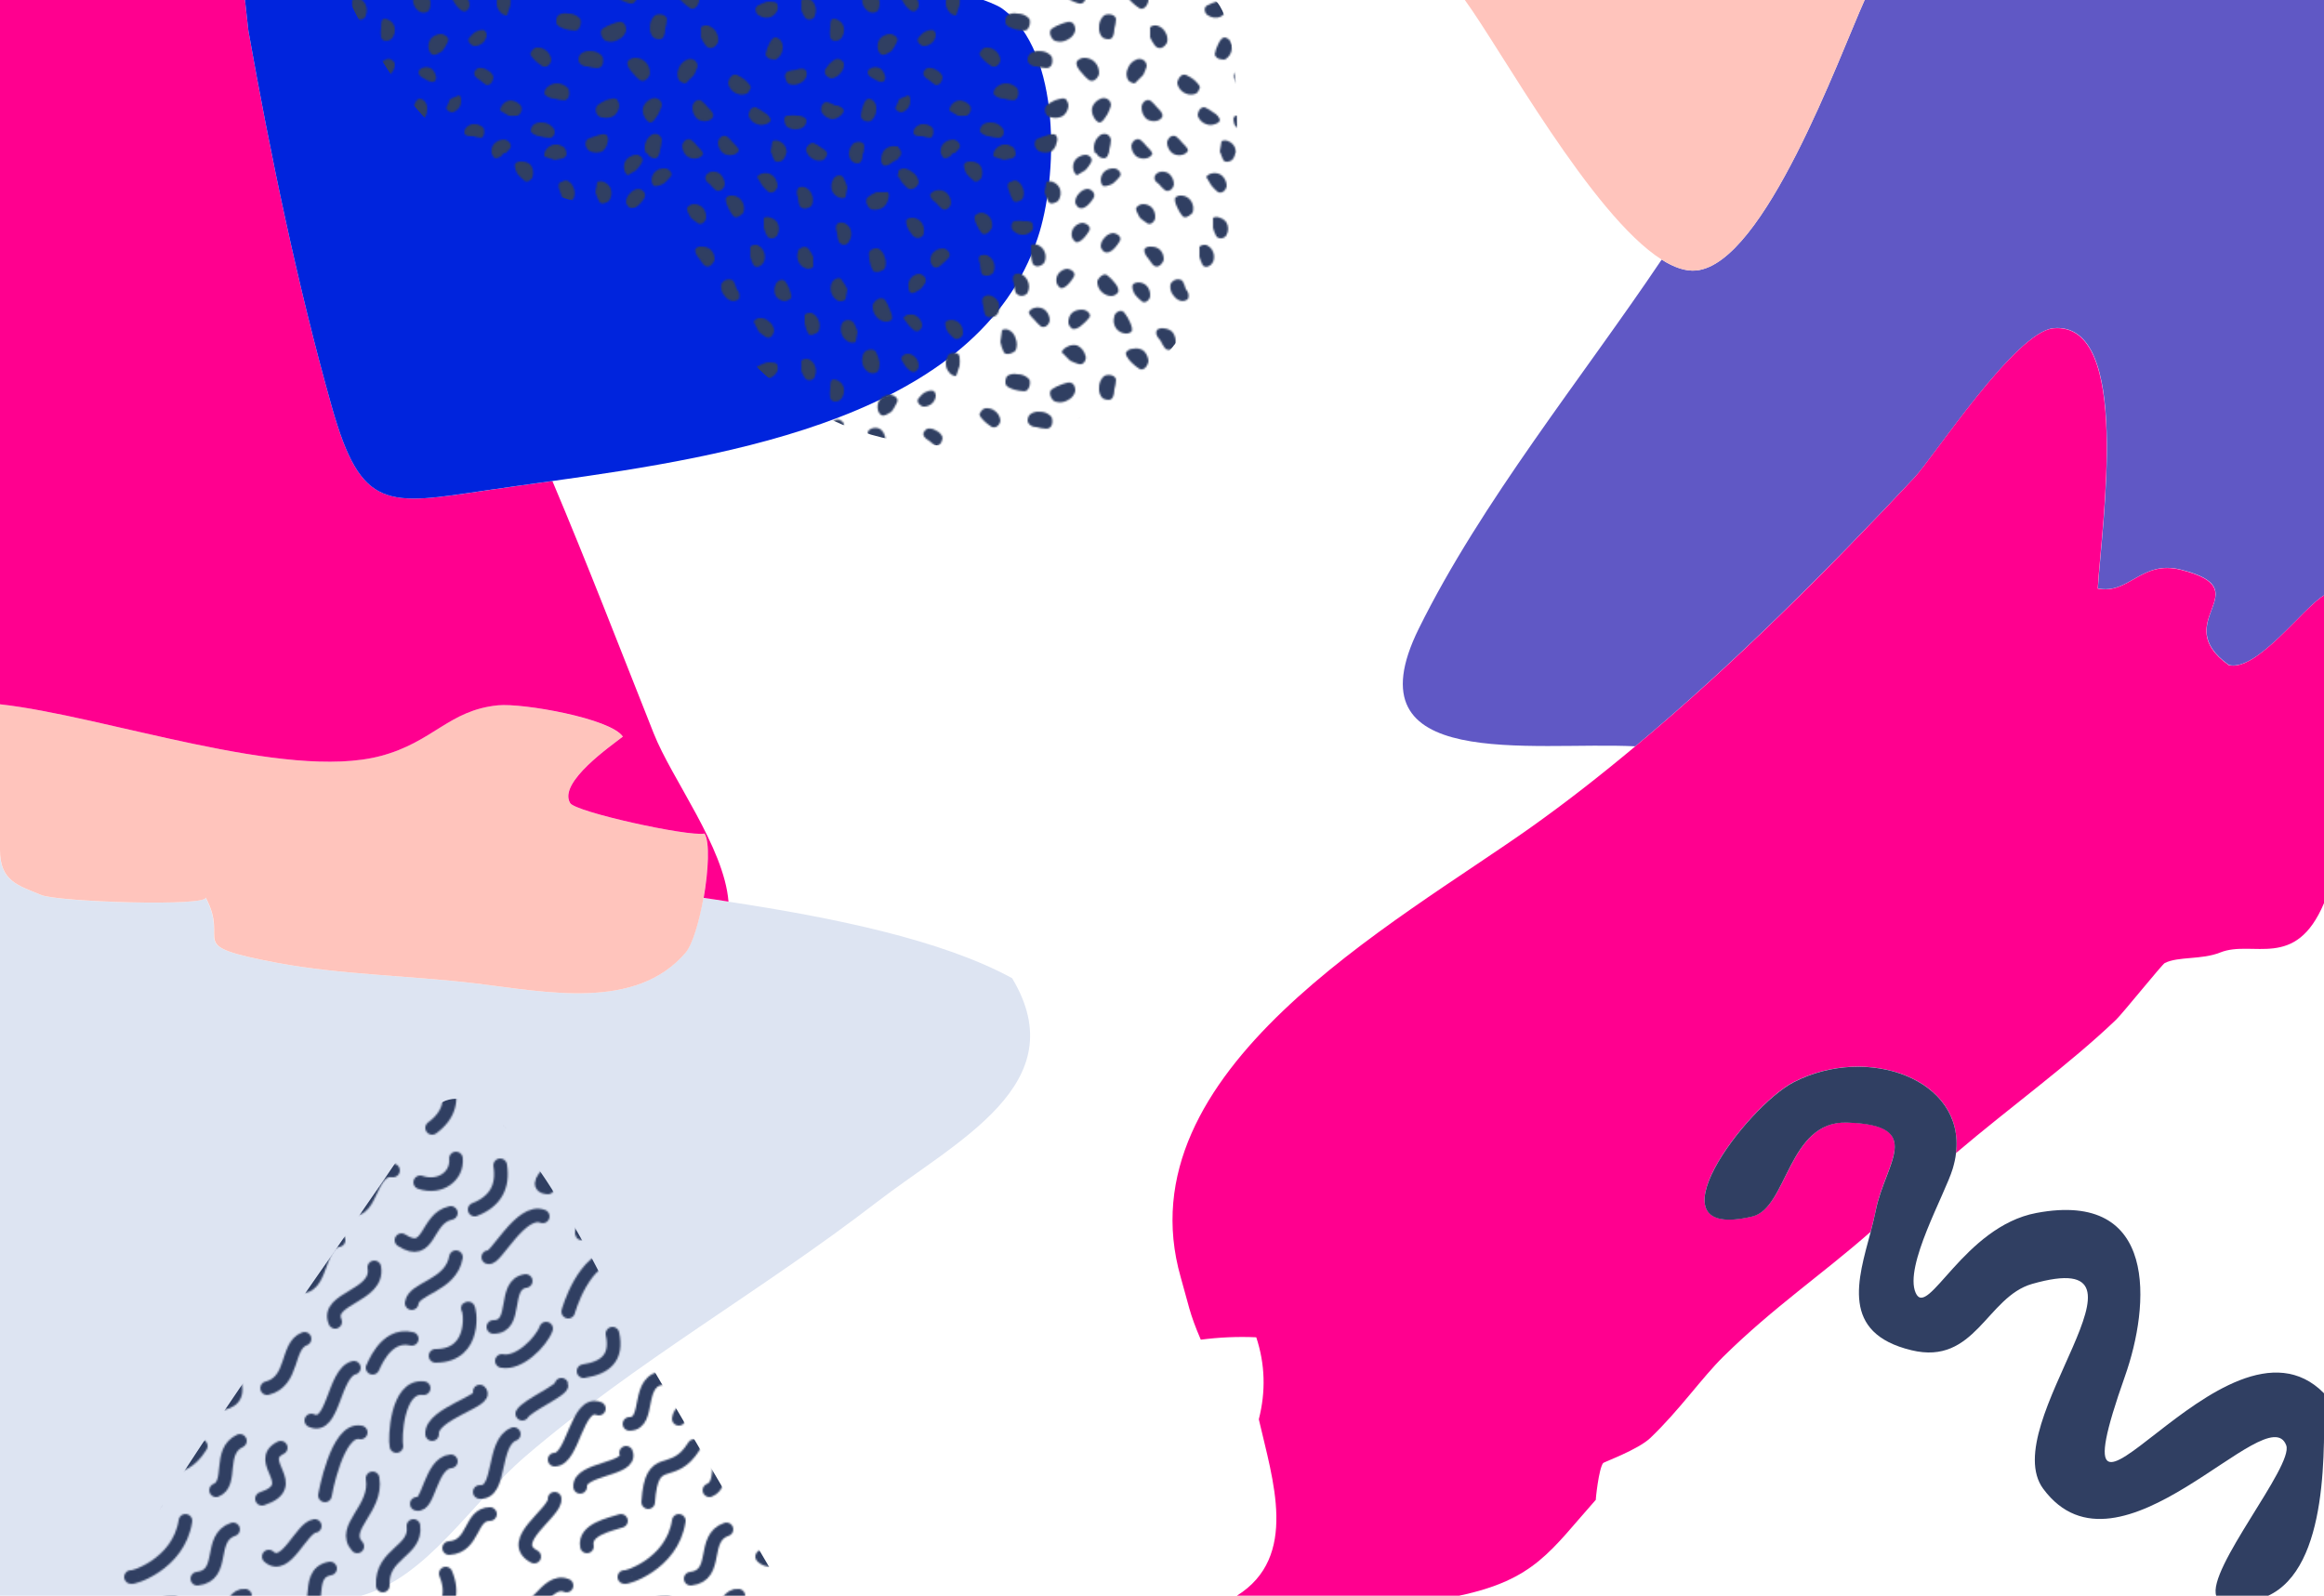 <?xml version="1.0" encoding="utf-8"?>
<!-- Generator: Adobe Illustrator 22.1.0, SVG Export Plug-In . SVG Version: 6.00 Build 0)  -->
<svg version="1.1" id="Ebene_1" xmlns="http://www.w3.org/2000/svg" xmlns:xlink="http://www.w3.org/1999/xlink" x="0px" y="0px"
	 viewBox="0 0 1366 938" style="enable-background:new 0 0 1366 938;" xml:space="preserve">
<style type="text/css">
	.st0{fill:none;}
	.st1{clip-path:url(#SVGID_2_);fill:#303F62;}
	.st2{clip-path:url(#SVGID_4_);fill:none;stroke:#303F62;stroke-width:8;stroke-linecap:round;stroke-miterlimit:10;}
	.st3{fill:#6058C5;}
	.st4{fill:#DDE4F2;}
	.st5{fill:#FFC4BC;}
	.st6{fill:#FF008F;}
	.st7{fill:#303F62;}
	.st8{fill:#0024DD;}
	.st9{fill:url(#Neues_Muster);}
	.st10{fill:url(#New_Pattern_Swatch_2);}
</style>
<pattern  y="938" width="264" height="212" patternUnits="userSpaceOnUse" id="Neues_Muster" viewBox="11 -219.4 264 212" style="overflow:visible;">
	<g>
		<rect x="11" y="-219.4" class="st0" width="264" height="212"/>
		<g>
			<defs>
				<rect id="SVGID_1_" x="11" y="-219.4" width="264" height="212"/>
			</defs>
			<clipPath id="SVGID_2_">
				<use xlink:href="#SVGID_1_"  style="overflow:visible;"/>
			</clipPath>
			<path class="st1" d="M136-227.4c-1-4-5-4-7-3c-2,1.8-3.1,4.3-3,7c0.1,1.8,0.8,3.6,2,5c0.9,1.3,2.4,2,4,2c2,0,3-3,3-6
				C135.5-224,135.8-225.7,136-227.4z"/>
			<path class="st1" d="M174-229.4c-3-1-5,2-5,4c0.1,2.3,1.2,4.5,3,6c1.7,1.2,4,1.6,6,1c1.2-0.3,2.3-1,3-2c1-1-1-3-3-5
				C176.8-226.9,175.5-228.3,174-229.4z"/>
			<path class="st1" d="M153-227.4c-3-1-5,2-5,4c0.1,2.3,1.2,4.5,3,6c1.8,1.1,3.9,1.5,6,1c1.2-0.3,2.3-1,3-2c1-1-1-3-3-5
				C155.8-224.9,154.5-226.3,153-227.4z"/>
			<path class="st1" d="M225-225.4c-3,0-5,3-4,5c0.8,2.4,2.6,4.2,5,5c1.6,0.6,3.4,0.6,5,0c1-0.7,1.7-1.8,2-3c1-2-1-3-3-4
				C228.5-223.6,226.8-224.6,225-225.4z"/>
			<path class="st1" d="M47-223.4c1-2-2-4-4-4c-2.3,0.1-4.5,1.2-6,3c-1,1.5-1.3,3.3-1,5c0.3,1.2,1,2.3,2,3c2,0,4-1,5-3
				C44.5-220.6,45.9-221.9,47-223.4z"/>
			<path class="st1" d="M277-217.4c2-3-1-6-3-6c-2.5-0.5-5.1,0.2-7,2c-1.2,1.4-1.9,3.2-2,5c-0.3,1.4,0.1,2.9,1,4c1,1,4,0,6-2
				C273.8-215.2,275.5-216.2,277-217.4z"/>
			<path class="st1" d="M12-217.4c2-3-1-6-3-6c-2.2-0.2-4.4,0.5-6,2c-1.6,1.2-2.7,3-3,5c0,1.6,0.7,3.1,2,4c1,1,4,0,6-2
				C9.4-215.3,10.8-216.3,12-217.4z"/>
			<path class="st1" d="M282-198.4c3,1,5-2,5-4c-0.1-2.3-1.2-4.5-3-6c-1.6-1.5-3.8-2.2-6-2c-1.4,0.5-2.5,1.6-3,3c-1,1,0,3,2,5
				C278.5-200.9,280.2-199.5,282-198.4z"/>
			<path class="st1" d="M274-35.4c-2,2,1,4,3,4c2-0.2,3.8-1.3,5-3c0.8-1.2,1.1-2.6,1-4c-0.2-1.3-0.9-2.4-2-3l-5,2
				C275.2-38.2,274.5-36.8,274-35.4z"/>
			<path class="st1" d="M62-124.4c2,3,6,1,7,0c1.4-2.1,1.8-4.6,1-7c-0.8-1.8-2.2-3.2-4-4c-1.3-0.6-2.7-0.6-4,0c-2,1-2,3-1,6
				C61.1-127.7,61.5-126,62-124.4z"/>
			<path class="st1" d="M99-191.4c1,3,5,1,6,0c1.4-2.1,1.8-4.6,1-7c-0.7-1.8-2.2-3.3-4-4c-1.3-0.6-2.7-0.6-4,0l-1,6
				C97.5-194.7,98.1-193,99-191.4z"/>
			<path class="st1" d="M73-102.4c1,2,5,1,7-1c0.9-2.2,0.9-4.8,0-7c-0.6-2.2-2-4-4-5c-1.3-0.6-2.7-0.6-4,0l-1,7
				C71.4-106.3,72.1-104.3,73-102.4z"/>
			<path class="st1" d="M78-192.4c1,3,5,1,6,0c1.1-2.2,1.1-4.8,0-7c-0.7-1.8-2.2-3.3-4-4c-1.1,0-2.1,0.4-3,1c-2,0-2,3-1,5
				C76.5-195.7,77.1-194,78-192.4z"/>
			<path class="st1" d="M60-148.4c2,2,6,1,7-1c0.8-1.9,0.8-4.1,0-6c-0.7-1.8-2.2-3.3-4-4c-1-0.3-2-0.3-3,0c-2,0-2,3-1,5
				C59.1-152.4,59.4-150.4,60-148.4z"/>
			<path class="st1" d="M90-154.4c2,3,6,1,7-1c0.8-1.9,0.8-4.1,0-6c-0.7-1.8-2.2-3.3-4-4c-1.3-0.6-2.7-0.6-4,0v6
				C89.1-157.7,89.5-156,90-154.4z"/>
			<path class="st1" d="M55-203.4c2,2,5-1,5-2c0.8-2.4,0.4-4.9-1-7c-1.3-1.3-3.1-2-5-2c-1.4-0.3-2.9,0.1-4,1c-1,1,0,4,1,6
				C52.2-205.9,53.5-204.6,55-203.4z"/>
			<path class="st1" d="M60-172.4c2,2,5-1,6-3c0.5-2.1,0.1-4.2-1-6c-1.2-1.7-3-2.8-5-3c-1.1,0-2.1,0.4-3,1c-2,1-1,4,0,6
				C57.8-175.6,58.8-173.9,60-172.4z"/>
			<path class="st1" d="M80-137.4c2,3,6,2,7,0c1.1-2.2,1.1-4.8,0-7c-0.8-1.8-2.2-3.2-4-4c-1-0.3-2-0.3-3,0c-2,1-2,3-1,6
				C79.1-140.7,79.5-139,80-137.4z"/>
			<path class="st1" d="M20-170.4c3,2,6,0,6-2c0.5-2.5-0.2-5.1-2-7c-1.3-1.3-3.1-2-5-2c-1.1,0-2.1,0.4-3,1c-1,1,0,4,1,6
				C17.9-173,18.9-171.6,20-170.4z"/>
			<path class="st1" d="M17-198.4c3,1,6-2,6-4c-0.3-2.5-1.8-4.7-4-6c-1.4-1.2-3.2-1.9-5-2c-1.8,0.2-3.3,1.4-4,3l3,5
				C14.2-200.9,15.5-199.6,17-198.4z"/>
			<path class="st1" d="M44-110.4c2,1,5-1,5-3c0.2-2.2-0.5-4.4-2-6c-1.3-1.3-3.1-2-5-2c-1.1,0-2.1,0.4-3,1c-1,1,0,4,1,6
				C41.1-112.9,42.5-111.6,44-110.4z"/>
			<path class="st1" d="M18-91.4c3,2,5-1,5-3c0-1.9-0.7-3.7-2-5c-1.3-1.4-3.1-2.2-5-2c-1.3,0.2-2.4,0.9-3,2c-1,1,1,3,2,5
				C15.9-93.3,16.9-92.3,18-91.4z"/>
			<path class="st1" d="M20-115.4c3,2,5-1,5-3c-0.2-2-1.3-3.8-3-5c-1.4-1.1-3.3-1.4-5-1c-1.3,0.2-2.4,0.9-3,2l3,4
				C17.9-117.3,18.9-116.3,20-115.4z"/>
			<path class="st1" d="M37-186.4c3,1,5-2,5-4c-0.1-2.3-1.2-4.5-3-6c-1.7-1.2-4-1.6-6-1c-1.2,0.3-2.3,1-3,2c-1,1,1,4,3,5
				C34.2-188.9,35.5-187.6,37-186.4z"/>
			<path class="st1" d="M78-216.4c3-1,2-5,1-6c-1.6-1.5-3.8-2.2-6-2c-2,0.2-3.8,1.3-5,3c-0.9,1.1-1.3,2.6-1,4l6,2
				C74.7-215.6,76.4-215.9,78-216.4z"/>
			<path class="st1" d="M41-158.4c1-3-2-5-4-5c-2.3,0.1-4.5,1.2-6,3c-1,1.5-1.3,3.3-1,5c0.3,1.2,1,2.3,2,3c2,1,4-1,5-2
				C38.5-155.6,39.8-156.9,41-158.4z"/>
			<path class="st1" d="M27-143.4c1-3-2-5-4-5c-2,0.2-3.8,1.3-5,3c-1,1.5-1.3,3.3-1,5c0,1.1,0.4,2.1,1,3c2,1,4-1,6-2
				C25.2-140.6,26.2-142,27-143.4z"/>
			<path class="st1" d="M47-99.4c0-3-4-3-6-2c-1.5,1.6-2.2,3.8-2,6c0,1.9,0.7,3.7,2,5c0.9,1.3,2.4,2,4,2l2-6
				C47.2-96.1,47.2-97.8,47-99.4z"/>
			<path class="st1" d="M139-86.4c-1-3-5-3-7-2c-2,1.8-3.1,4.3-3,7c-0.2,2.2,0.5,4.4,2,6c1.2,0.8,2.6,1.1,4,1c2,0,3-3,3-6
				C138.6-82.4,138.9-84.4,139-86.4z"/>
			<path class="st1" d="M157-58.4c0-4-4-5-6-4c-2.3,0.9-4.1,2.7-5,5c-1.1,2.2-1.1,4.8,0,7c1,1.2,2.5,1.9,4,2l5-5
				C155.8-55,156.5-56.7,157-58.4z"/>
			<path class="st1" d="M136-35.4c0-4-4-5-6-4c-2.3,0.9-4.1,2.7-5,5c-0.5,2.1-0.1,4.2,1,6c0.6,1.3,1.7,2.4,3,3c2,0,3-2,5-5
				C134.8-32,135.5-33.7,136-35.4z"/>
			<path class="st1" d="M136-15.4c-1-4-5-4-7-2c-1.7,1.5-2.8,3.7-3,6c-0.2,2.2,0.5,4.4,2,6c1.1,0.9,2.6,1.3,4,1c2,0,3-3,3-5
				C135.6-11.4,135.9-13.4,136-15.4z"/>
			<path class="st1" d="M174-17.4c-3-1-5,2-5,4c0.1,2.3,1.2,4.5,3,6c1.7,1.2,4,1.6,6,1c1.2-0.3,2.3-1,3-2c1-1-1-3-3-5
				C176.8-14.9,175.5-16.3,174-17.4z"/>
			<path class="st1" d="M153-15.4c-3-1-5,2-5,4c0.1,2.3,1.2,4.5,3,6c1.6,1.5,3.8,2.2,6,2c1.4-0.5,2.5-1.6,3-3c1-1-1-3-3-5
				C155.8-12.9,154.5-14.3,153-15.4z"/>
			<path class="st1" d="M159-38.4c-3-1-5,2-5,4c-0.1,2.7,1,5.2,3,7c1.8,1.1,3.9,1.5,6,1c1.2-0.3,2.3-1,3-2c1-2-1-4-3-6
				C161.8-35.9,160.5-37.2,159-38.4z"/>
			<path class="st1" d="M191-34.4c-3,0-4,3-4,5c0.8,2.4,2.6,4.2,5,5c1.6,0.6,3.4,0.6,5,0c1.2-0.3,2.3-1,3-2c0-2-2-4-4-5
				C194.5-32.6,192.8-33.6,191-34.4z"/>
			<path class="st1" d="M180-53.4c-3-1-5,3-5,5c0.5,2.7,2.4,5,5,6c1.9,0.8,4.1,0.8,6,0c1-0.7,1.7-1.8,2-3c1-1-1-3-3-5
				C183.5-51.6,181.8-52.6,180-53.4z"/>
			<path class="st1" d="M225-13.4c-3,0-5,4-4,5c0.8,2.4,2.6,4.2,5,5c1.6,0.6,3.4,0.6,5,0c1-0.7,1.7-1.8,2-3c1-1-1-3-3-4
				C228.5-11.6,226.8-12.6,225-13.4z"/>
			<path class="st1" d="M210-29.4c-3,0-2,4-1,6c1.6,1.5,3.8,2.2,6,2c1.9,0,3.7-0.7,5-2c0.6-0.9,1-1.9,1-3c0-2-3-3-5-3
				C214-29.7,212-29.7,210-29.4z"/>
			<path class="st1" d="M233-37.4c-3,0-4,4-3,6c1.3,2.2,3.5,3.7,6,4c1.9,0,3.7-0.7,5-2c1-0.7,1.7-1.8,2-3c0-1-2-3-5-3
				C236.4-36.3,234.7-37,233-37.4z"/>
			<path class="st1" d="M210-55.4c-3,2-1,5,0,7c2.2,1.1,4.8,1.1,7,0c1.8-0.7,3.3-2.2,4-4c0.3-1,0.3-2,0-3c-1-2-3-2-6-1
				C213.3-56.3,211.6-55.9,210-55.4z"/>
			<path class="st1" d="M193-94.4c-3,1-2,5,0,6c2.1,1.4,4.6,1.8,7,1c1.8-0.8,3.2-2.2,4-4c0.3-1,0.3-2,0-3c0-2-3-2-6-2
				C196.3-95.9,194.6-95.3,193-94.4z"/>
			<path class="st1" d="M232-56.4c-1,3,2,5,4,5c2-0.3,3.8-1.4,5-3c1.6-1.6,2.3-3.8,2-6c-0.5-0.8-1.2-1.5-2-2c-2-1-4,0-6,2
				C233.9-59.2,232.9-57.9,232-56.4z"/>
			<path class="st1" d="M235-75.4c1,3,5,2,6,1c1.8-1.9,2.5-4.5,2-7c-0.5-1.7-1.5-3.1-3-4c-0.9-0.6-1.9-1-3-1c-2,0-2,3-2,5
				C234.7-79.4,234.7-77.4,235-75.4z"/>
			<path class="st1" d="M197-65.4c1,3,4,3,6,3c2.2-1.3,3.7-3.5,4-6c0.3-1.7,0-3.5-1-5c-0.7-1-1.8-1.7-3-2c-2,0-3,2-4,4
				C198-69.5,197.4-67.5,197-65.4z"/>
			<path class="st1" d="M253-29.4c0,3,4,4,6,3c1.8-1.5,2.9-3.7,3-6c0.3-1.7,0-3.5-1-5c-0.7-1-1.8-1.7-3-2c-2,0-3,2-4,5
				C253.5-32.8,253.1-31.1,253-29.4z"/>
			<path class="st1" d="M220-87.4c2,3,6,1,6-1c0.8-1.9,0.8-4.1,0-6c-0.7-1.8-2.2-3.3-4-4c-1.4-0.3-2.9,0.1-4,1v6
				C218.5-90,219.2-88.7,220-87.4z"/>
			<path class="st1" d="M222-113.4c1,2,5,0,6-1c1.1-2.2,1.1-4.8,0-7c-0.7-1.8-2.2-3.3-4-4c-1.4-0.3-2.9,0.1-4,1v5
				C220.4-117.3,221-115.3,222-113.4z"/>
			<path class="st1" d="M162-70.4c3,3,6,0,7-2c0.5-2.1,0.1-4.2-1-6c-1-2-2.8-3.4-5-4c-1.4-0.3-2.9,0.1-4,1v6
				C159.8-73.6,160.8-72,162-70.4z"/>
			<path class="st1" d="M168-104.4c3,2,6-1,6-3c0.3-2.5-0.4-5.1-2-7c-1.4-1.2-3.2-1.9-5-2c-1.4-0.3-2.9,0.1-4,1c-1,2,0,4,2,6
				C165.8-107.6,166.8-106,168-104.4z"/>
			<path class="st1" d="M153-92.4c3,1,5-3,5-5c-0.2-2.3-1.3-4.5-3-6c-1.8-1.1-3.9-1.5-6-1c-1.6,0-3.1,0.7-4,2c-1,1,1,4,3,6
				C149.5-94.9,151.2-93.5,153-92.4z"/>
			<path class="st1" d="M123-50.4c3,2,6-2,6-4c0.1-2.7-1-5.2-3-7c-1.7-1.4-3.8-2.1-6-2c-1.5,0.1-3,0.8-4,2c-1,2,1,5,3,7
				C120.2-52.9,121.5-51.6,123-50.4z"/>
			<path class="st1" d="M33-47.4c3,0,4-3,4-5c-0.7-1.8-2.2-3.3-4-4c-1.5-1-3.3-1.3-5-1c-0.8,0.5-1.5,1.2-2,2c-1,2,1,4,3,5
				C30.2-49.3,31.6-48.3,33-47.4z"/>
			<path class="st1" d="M66-58.4c3,1,5-2,5-4c-0.3-2.5-1.8-4.7-4-6c-1.5-0.9-3.3-1.2-5-1c-1.4,0.5-2.5,1.6-3,3c-1,1,1,3,3,5
				C63.2-60.3,64.6-59.3,66-58.4z"/>
			<path class="st1" d="M264-49.4c3,1,4-2,3-4c-0.5-1.7-1.5-3.1-3-4c-1.6-0.7-3.4-0.7-5,0c-0.9,0.4-1.6,1.1-2,2c0,2,1,3,3,4
				C261.2-50.6,262.6-49.9,264-49.4z"/>
			<path class="st1" d="M117-95.4c3,1,5-3,4-5c-0.7-2.7-2.5-4.9-5-6c-2.1-0.5-4.2-0.1-6,1c-1.3,0.6-2.4,1.7-3,3l5,5
				C113.6-96.6,115.3-95.9,117-95.4z"/>
			<path class="st1" d="M98-57.4c4,0,4-5,3-7c-1.8-2-4.3-3.1-7-3c-2.2-0.2-4.4,0.5-6,2c-0.6,0.9-0.9,1.9-1,3c0,2,2,4,5,4
				C94-57.8,96-57.5,98-57.4z"/>
			<path class="st1" d="M85-79.4c3,0,4-5,3-7c-1.8-2-4.3-3.1-7-3c-2.1-0.5-4.2-0.1-6,1c-0.8,1.2-1.1,2.6-1,4c0,2,2,3,5,4
				C81-79.8,83-79.5,85-79.4z"/>
			<path class="st1" d="M79-38.4c3-1,3-5,2-7c-1.8-2-4.3-3.1-7-3c-1.8,0.1-3.6,0.8-5,2c-1.3,0.9-2,2.4-2,4c1,2,4,3,6,3
				C74.9-38.8,77-38.5,79-38.4z"/>
			<path class="st1" d="M70-16.4c3,0,4-4,2-6c-1.5-1.8-3.7-2.9-6-3c-1.7-0.2-3.5,0.1-5,1c-1.3,0.9-2,2.4-2,4c0,1,3,3,5,3
				C65.9-16.8,68-16.5,70-16.4z"/>
			<path class="st1" d="M51-29.4c3-1,3-5,2-6c-1.5-1.8-3.7-2.9-6-3c-2,0.2-3.8,1.3-5,3c-0.6,0.9-1,1.9-1,3l5,3
				C47.7-29.2,49.3-29.2,51-29.4z"/>
			<path class="st1" d="M30-16.4c2-1,2-5,1-6c-1.3-1.3-3.1-2-5-2c-1.9-0.2-3.7,0.6-5,2c-0.7,0.8-1.1,1.9-1,3c0,2,3,2,5,2
				C26.6-16.9,28.3-16.5,30-16.4z"/>
			<path class="st1" d="M47-10.4c1-3-2-5-4-5c-2.3,0.1-4.5,1.2-6,3c-1,1.5-1.3,3.3-1,5c0.3,1.2,1,2.3,2,3c2,1,4-1,5-2
				C44.5-7.6,45.8-8.9,47-10.4z"/>
			<path class="st1" d="M92-15.4c-2,3,0,6,2,7c2.2,0.9,4.8,0.9,7,0c1.6-1.2,2.7-3,3-5c0.6-1.3,0.6-2.7,0-4c-1-2-4-1-7,0
				C95.3-16.9,93.6-16.3,92-15.4z"/>
			<path class="st1" d="M98-35.4c-2,3,0,7,3,7c2.4,0.6,4.9,0.3,7-1c1.8-1.5,2.9-3.7,3-6c-0.1-1.1-0.4-2.1-1-3c-1-2-4-1-7,0
				C101.2-37.6,99.5-36.6,98-35.4z"/>
			<path class="st1" d="M101-80.4c-2,2,0,6,2,7c2.7,0.9,5.6,0.6,8-1c2-1,3.4-2.8,4-5c0.1-1.4-0.2-2.8-1-4c-2-2-4-1-7,0
				C104.9-82.7,102.9-81.7,101-80.4z"/>
			<path class="st1" d="M23-75.4c-2,2,1,5,3,5c1.9,0,3.7-0.7,5-2c1.1-1.1,1.8-2.5,2-4c0.1-1.1-0.3-2.2-1-3c-2-1-4,0-6,1
				C24.9-77.5,23.9-76.5,23-75.4z"/>
			<path class="st1" d="M9-35.4c-1,2,2,4,4,4c1.7-0.5,3.1-1.5,4-3c0.8-1.2,1.1-2.6,1-4c0.1-1.1-0.3-2.2-1-3l-5,2
				C10.8-38.2,9.8-36.9,9-35.4z"/>
			<path class="st1" d="M79-179.4c-2,1-2,5,0,6c1.6,1.5,3.8,2.2,6,2c2-0.2,3.8-1.3,5-3c0.3-1,0.3-2,0-3c0-2-3-2-5-2
				C83-179.7,81-179.7,79-179.4z"/>
			<path class="st1" d="M255-223.4c0-3-4-3-6-2c-1.6,1.2-2.7,3-3,5c-0.3,2.2,0.4,4.4,2,6c0.9,0.6,1.9,1,3,1c2,0,3-2,3-5
				C254.5-220,254.9-221.7,255-223.4z"/>
			<path class="st1" d="M243-204.4c-1-3-5-2-6,0c-1.4,2.1-1.8,4.6-1,7c0.7,1.8,2.2,3.3,4,4c1.3,0.6,2.7,0.6,4,0l1-6
				C244.5-201.2,243.9-202.8,243-204.4z"/>
			<path class="st1" d="M277-5.4c2-3-1-6-3-6c-2.5-0.5-5.1,0.2-7,2c-1.5,1.6-2.2,3.8-2,6c0,1.1,0.4,2.1,1,3c1,1,4,0,6-1
				C273.8-2.5,275.5-3.9,277-5.4z"/>
			<path class="st1" d="M260-150.4c2,2,6,0,7-1c0.9-2.2,0.9-4.8,0-7c-0.6-2.2-2-4-4-5c-1.4-0.3-2.9,0.1-4,1c-2,1-1,3-1,6
				C258.4-154.3,259.1-152.3,260-150.4z"/>
			<path class="st1" d="M257-193.4c-2,2,0,6,2,7c2.4,0.6,4.9,0.3,7-1c1.6-1.2,2.7-3,3-5c0.6-1.3,0.6-2.7,0-4h-7
				C260.2-195.6,258.5-194.6,257-193.4z"/>
			<path class="st1" d="M240-167.4c2,3,5,2,6,0c1.4-2.1,1.8-4.6,1-7c-0.7-1.8-2.2-3.3-4-4c-1-0.3-2-0.3-3,0c-2,1-2,3-1,6
				C239.1-170.7,239.5-169,240-167.4z"/>
			<path class="st1" d="M217-188.4c2,3,6,1,7,0c1.1-2.2,1.1-4.8,0-7c-0.7-1.8-2.2-3.3-4-4c-1-0.3-2-0.3-3,0c-2,1-2,4-1,6
				C216.1-191.7,216.5-190,217-188.4z"/>
			<path class="st1" d="M202-215.4c1,2,5,1,6-1c1.1-1.8,1.5-3.9,1-6c-0.7-1.8-2.2-3.3-4-4c-1.3-0.6-2.7-0.6-4,0l-1,5
				C200.4-219.3,201-217.3,202-215.4z"/>
			<path class="st1" d="M198-170.4c2,2,5,1,6-1c1.1-2.2,1.1-4.8,0-7c-0.9-1.5-2.3-2.5-4-3c-1.3-0.6-2.7-0.6-4,0v6
				C196.5-173.7,197.1-172,198-170.4z"/>
			<path class="st1" d="M199-196.4c3,1,5-2,5-4c-0.1-2.3-1.2-4.5-3-6c-1.7-1.2-4-1.6-6-1c-1.2,0.3-2.3,1-3,2l3,5
				C196.2-198.9,197.5-197.6,199-196.4z"/>
			<path class="st1" d="M190-153.4c2,2,5,0,6-2c0.8-1.9,0.8-4.1,0-6c-0.7-1.8-2.2-3.3-4-4c-1.4-0.3-2.9,0.1-4,1v6
				C188.5-156.7,189.1-155,190-153.4z"/>
			<path class="st1" d="M197-111.4c3,2,5-2,5-4c-0.3-2-1.4-3.8-3-5c-1.6-1.6-3.8-2.3-6-2c-1.2,0.3-2.3,1-3,2l3,6
				C194.2-113.3,195.6-112.3,197-111.4z"/>
			<path class="st1" d="M178-182.4c2,2,5-1,6-2c0.8-2.4,0.4-4.9-1-7c-1.2-1.7-3-2.8-5-3c-1.4-0.3-2.9,0.1-4,1c-1,1,0,4,1,6
				C175.8-185.6,176.8-183.9,178-182.4z"/>
			<path class="st1" d="M161-153.4c3,2,5-1,6-3c0.2-2.2-0.5-4.4-2-6c-1.3-1.3-3.1-2-5-2c-1.4-0.3-2.9,0.1-4,1c-1,1,0,4,2,6
				C158.9-156,159.9-154.6,161-153.4z"/>
			<path class="st1" d="M154-132.4c2,2,5-1,5-3c0.2-2.2-0.5-4.4-2-6c-1.3-1.3-3.1-2-5-2c-1.1,0-2.1,0.4-3,1c-1,2,0,4,1,6
				C151.2-134.9,152.5-133.6,154-132.4z"/>
			<path class="st1" d="M157-178.4c2,2,5-1,5-3c0.2-2.2-0.5-4.4-2-6c-1.3-1.3-3.1-2-5-2c-1.6,0-3.1,0.7-4,2c-1,1,1,4,2,6
				C154.2-180.3,155.6-179.3,157-178.4z"/>
			<path class="st1" d="M168-197.4c3,1,5-2,5-4c-0.1-2.3-1.2-4.5-3-6c-1.5-1-3.3-1.3-5-1c-1.2,0.3-2.3,1-3,2c-1,2,0,4,2,5
				C165.2-199.9,166.5-198.6,168-197.4z"/>
			<path class="st1" d="M95-117.4c3,1,5-2,5-4c-0.1-2.3-1.2-4.5-3-6c-1.7-1.2-4-1.6-6-1c-1.2,0.3-2.3,1-3,2c-1,1,1,3,3,5
				C92.2-119.9,93.5-118.6,95-117.4z"/>
			<path class="st1" d="M134-147.4c-2-2-5,1-6,3c-0.2,2.7,0.9,5.3,3,7c1.4,1.2,3.2,1.9,5,2c1.6,0,3.1-0.7,4-2c1-1,0-4-2-6
				C136.8-144.9,135.5-146.3,134-147.4z"/>
			<path class="st1" d="M123-122.4c2-2-1-5-4-5c-2.2-0.1-4.3,0.6-6,2c-1.5,1.6-2.2,3.8-2,6c0.3,1.2,1,2.3,2,3c1,1,4,0,6-2
				C120.5-119.6,121.8-120.9,123-122.4z"/>
			<path class="st1" d="M144-125.4c-2-3-6,0-6,2c-0.8,2.4-0.4,4.9,1,7c1.2,1.6,3,2.7,5,3c1.4,0.3,2.9-0.1,4-1c1-1,0-4-1-6
				C146.2-122.2,145.2-123.9,144-125.4z"/>
			<path class="st1" d="M178-144.4c-3-2-6,0-7,2c-0.5,2.5,0.2,5.1,2,7c1.2,1.7,3,2.8,5,3c1.1,0,2.1-0.4,3-1c1-1,1-4-1-6
				C179.5-141.2,178.9-142.8,178-144.4z"/>
			<path class="st1" d="M209-143.4c-2-3-5-1-6,1c-1.1,2.2-1.1,4.8,0,7c1.2,1.7,3,2.8,5,3c1.1,0,2.1-0.4,3-1c2-1,1-3,0-6
				C210.5-140.8,209.8-142.2,209-143.4z"/>
			<path class="st1" d="M222-163.4c-2-2-6,0-6,2c-0.8,2.4-0.4,4.9,1,7c1.2,1.7,3,2.8,5,3c1.1,0,2.1-0.4,3-1v-6
				C224.2-160.2,223.2-161.9,222-163.4z"/>
			<path class="st1" d="M242-144.4c-1-3-5-1-6,1c-1.1,2.2-1.1,4.8,0,7c0.8,1.8,2.2,3.2,4,4c1.4,0.3,2.9-0.1,4-1l1-6
				C244.2-141.2,243.2-142.9,242-144.4z"/>
			<path class="st1" d="M249-119.4c-2-3-6-2-7,0c-1.1,2.2-1.1,4.8,0,7c0.8,1.8,2.2,3.2,4,4c1.3,0.6,2.7,0.6,4,0l1-6
				C250.5-116.2,249.9-117.8,249-119.4z"/>
			<path class="st1" d="M262-102.4c-2-3-6-1-7,0c-1.3,2.1-1.6,4.6-1,7c0.6,2.2,2,4,4,5c1.3,0.6,2.7,0.6,4,0c2-1,2-4,2-6
				C263.6-98.5,262.9-100.5,262-102.4z"/>
			<path class="st1" d="M267-133.4c-3-2-6,1-7,3c-0.3,2.5,0.4,5.1,2,7c1.2,1.6,3,2.7,5,3c1.4,0.3,2.9-0.1,4-1c1-1,0-4-1-6
				C269.3-129.5,268.3-131.6,267-133.4z"/>
			<path class="st1" d="M274-72.4c2-3-2-5-4-5c-2.3,0.1-4.5,1.2-6,3c-1.1,1.8-1.5,3.9-1,6c0.3,1.2,1,2.3,2,3c2,1,4-1,6-2
				C272.2-69,273.2-70.6,274-72.4z"/>
			<path class="st1" d="M124-213.4c2-3-1-5-3-5c-2.3,0.1-4.5,1.2-6,3c-1.2,1.7-1.6,4-1,6c0.3,1.2,1,2.3,2,3l5-3
				C122.1-210.6,123.2-212,124-213.4z"/>
			<path class="st1" d="M141-205.4c2-2-1-5-3-5c-2.2-0.2-4.4,0.5-6,2c-1.3,1.3-2,3.1-2,5c0,1.1,0.4,2.1,1,3c1,1,4,0,6-1
				C138.5-202.6,139.8-203.9,141-205.4z"/>
			<path class="st1" d="M126-193.4c1-3-2-5-4-5c-2,0.3-3.8,1.4-5,3c-1.3,1.3-2,3.1-2,5c0.3,1.2,1,2.3,2,3c2,1,4,0,6-2
				C124.1-190.6,125.2-192,126-193.4z"/>
			<path class="st1" d="M123-173.4c2-3-2-5-4-5c-2,0.3-3.8,1.4-5,3c-1,1.5-1.3,3.3-1,5c0.3,1.2,1,2.3,2,3c1,1,3,0,5-2
				C121.1-170.6,122.2-172,123-173.4z"/>
			<path class="st1" d="M141-167.4c2-3-2-5-4-5c-2,0.3-3.8,1.4-5,3c-1.3,1.3-2,3.1-2,5c0.3,1.2,1,2.3,2,3c2,1,4,0,6-2
				C139.1-164.6,140.2-166,141-167.4z"/>
			<path class="st1" d="M114-146.4c2-3-2-5-4-5c-2,0.3-3.8,1.4-5,3c-1,1.5-1.3,3.3-1,5c0.3,1.2,1,2.3,2,3c1,1,3,0,5-2
				C112.1-143.6,113.1-145,114-146.4z"/>
			<path class="st1" d="M12-5.4c2-3-1-6-3-6c-2.2-0.2-4.4,0.5-6,2C1.2-8,0.1-5.8,0-3.4c0.3,1.2,1,2.3,2,3c1,1,4,0,6-1
				C9.5-2.6,10.8-3.9,12-5.4z"/>
			<path class="st1" d="M78-4.4c3-1,2-4,1-6c-1.6-1.5-3.8-2.2-6-2c-2,0.2-3.8,1.3-5,3c-0.9,1.1-1.3,2.6-1,4l6,2
				C74.7-3.6,76.4-3.9,78-4.4z"/>
			<path class="st1" d="M255-11.4c0-3-4-3-6-2c-1.8,1.5-2.9,3.7-3,6c0,1.9,0.7,3.7,2,5c0.7,1,1.8,1.7,3,2c2-1,3-3,3-5
				C254.6-7.4,254.9-9.4,255-11.4z"/>
			<path class="st1" d="M202-3.4c1,2,5,1,6,0c1.4-2.1,1.8-4.6,1-7c-0.7-1.8-2.2-3.3-4-4c-1.3-0.6-2.7-0.6-4,0l-1,6
				C200.5-6.7,201.1-5,202-3.4z"/>
		</g>
	</g>
</pattern>
<pattern  y="938" width="290" height="290" patternUnits="userSpaceOnUse" id="New_Pattern_Swatch_2" viewBox="30 -319 290 290" style="overflow:visible;">
	<g>
		<rect x="30" y="-319" class="st0" width="290" height="290"/>
		<g>
			<defs>
				<rect id="SVGID_3_" x="30" y="-319" width="290" height="290"/>
			</defs>
			<clipPath id="SVGID_4_">
				<use xlink:href="#SVGID_3_"  style="overflow:visible;"/>
			</clipPath>
			<path class="st2" d="M203-306c20,0,4-26,21-29"/>
			<path class="st2" d="M284-304c10-7.3,12.7-16.7,8-28"/>
			<path class="st2" d="M320-187c15,0,5-25,19-27"/>
			<path class="st2" d="M317-228c4,2,19-29,32-24"/>
			<path class="st2" d="M309-256c12-4.7,17-13.3,15-26"/>
			<path class="st2" d="M54-52c-17-9,13-26,12-34"/>
			<path class="st2" d="M85-58c-2-10,14-13,20-15"/>
			<path class="st2" d="M298-286c1,10-9,18-21,14"/>
			<path class="st2" d="M107-40c0,1,28-7,32-33"/>
			<path class="st2" d="M146-39c17-2,6-24,21-29"/>
			<path class="st2" d="M188-52c10,9,19-17,27-18"/>
			<path class="st2" d="M240-58c-10-11,12-22,9-40"/>
			<path class="st2" d="M203-16c20,0,4-26,21-29"/>
			<path class="st2" d="M255-35c-1-19,20-20,18-35"/>
			<path class="st2" d="M294-57c15-1,12-20,24-20"/>
			<path class="st2" d="M284-14c10-7.3,12.7-16.7,8-28"/>
			<path class="st2" d="M275-83c7,2,8-24,20-25"/>
			<path class="st2" d="M312-90c13,1,7-29,20-34"/>
			<path class="st2" d="M284-124c-1-12,34-20,28-25"/>
			<path class="st2" d="M263-117c-1-4,0-36,16-34"/>
			<path class="st2" d="M286-170c25,0,20-29,19-28"/>
			<path class="st2" d="M249-163c0,1,7-21,23-17"/>
			<path class="st2" d="M221-88c0,0,7-40,21-37"/>
			<path class="st2" d="M184-86c24-8-5-22,11-30"/>
			<path class="st2" d="M213-132c13,6,13-28,25-31"/>
			<path class="st2" d="M187-151c16-4,11-25,22-29"/>
			<path class="st2" d="M157-91c10-4,1-23,14-29"/>
			<path class="st2" d="M121-84c2-31,14-12,27-33"/>
			<path class="st2" d="M81-93c-1-11,31-10,27-20"/>
			<path class="st2" d="M139-133c2-14,34-1,29-21"/>
			<path class="st2" d="M110-130c13,0,3-27,21-27"/>
			<path class="st2" d="M66-109c11,0,13-35,26-30"/>
			<path class="st2" d="M47-136c3-5,24-14,23-17"/>
			<path class="st2" d="M83-161c13-2,20-8,17-22"/>
			<path class="st2" d="M149-179c21,9,17-22,32-23"/>
			<path class="st2" d="M114-190c7.9-8.4,17.4-15.2,28-20"/>
			<path class="st2" d="M74-196c0,0,9-33,29-33"/>
			<path class="st2" d="M35-167c10,2,23-11,26-19"/>
			<path class="st2" d="M30-187c15,0,5-25,19-27"/>
			<path class="st2" d="M27-228c4,2,19-29,32-24"/>
			<path class="st2" d="M82-242c-1-2,14-33,13-33"/>
			<path class="st2" d="M62-269c-14-1,17-21,16-25"/>
			<path class="st2" d="M19-256c12-4.7,17-13.3,15-26"/>
			<path class="st2" d="M40-308c14,3,21-22,33-17"/>
			<path class="st2" d="M115-252c26,2,29-26,29-26"/>
			<path class="st2" d="M130-225c-1-10,17-10,21-15"/>
			<path class="st2" d="M164-263c3-18,25-1,25-17"/>
			<path class="st2" d="M153-294c12-3,11-26,21-25"/>
			<path class="st2" d="M99-296c15,4,18-20,33-19"/>
			<path class="st2" d="M165-224c4-8,16-2,22-6c6-5,0-15,9-21"/>
			<path class="st2" d="M205-211c15,3,11-25,24-27"/>
			<path class="st2" d="M227-190c-6-14,26-15,23-32"/>
			<path class="st2" d="M272-201c1-9,23-10,26-27"/>
			<path class="st2" d="M266-238c17,11,14-13,29-16"/>
			<path class="st2" d="M233-258c16,9,13-23,28-21"/>
			<path class="st2" d="M213-284c22,9,21-26,36-21"/>
			<path class="st2" d="M4-57c15-1,12-20,24-20"/>
			<path class="st2" d="M22-90c13,1,7-29,20-34"/>
			<path class="st2" d="M40-18c14,3,21-22,33-17"/>
			<path class="st2" d="M153-4c12-3,11-26,21-25"/>
			<path class="st2" d="M99-6c15,4,18-20,33-19"/>
		</g>
	</g>
</pattern>
<path class="st3" d="M1366,430.3v3C1366.1,431.5,1366,430.3,1366,430.3z"/>
<g>
	<path class="st4" d="M428,530c-4.9-0.7-9.7-1.5-14.6-2.2c-2.5,14-6.5,27.5-10.5,32.2c-29.4,34.3-81.7,23.1-124,18
		c-36.9-4.4-79.4-5.1-116-12c-56.6-10.7-27.3-11.2-42.2-38.6c3.1,5.7-87.9,2.9-96.8-1.4c-13.4-5.6-24-8-24-26.4V938h212.4
		c39.2-10.9,64.3-54.3,96.6-82c64.7-55.5,138.7-97.1,206-149c47.3-36.5,117.4-69.7,80-132C553.5,552.4,489.9,539.4,428,530z"/>
	<g>
		<path class="st3" d="M1096,0c-15,33.3-58.9,155.1-99,159c-6.2,0.6-13.1-1.8-20.3-6.4C930,222.1,870.7,295,833.9,369.6
			c-41.8,84.6,66.4,66.1,127.3,69.1c57.6-48.1,113.4-104,164.1-158c11.3-12,59.4-85.8,81.8-87.8c46.2-4,28.2,115.5,26,153
			c18.5,3.7,25.6-17,49-11c47.2,12-8.2,30.1,28,56c16.4,4.1,43.7-33.8,56-41V0H1096z"/>
		<path class="st5" d="M997,159c40.1-3.9,84-125.7,99-159h-16c-73,0-146,0-219,0c21,28.6,74.5,126.5,115.7,152.6
			C983.9,157.2,990.8,159.6,997,159z"/>
	</g>
	<path class="st5" d="M24,526c8.9,4.2,99.9,7.1,96.8,1.4c15,27.5-14.3,27.9,42.2,38.6c36.6,6.9,79.1,7.6,116,12
		c42.3,5.1,94.6,16.3,124-18c4-4.7,8-18.2,10.5-32.2c2.9-16.1,3.8-32.9,0.5-37.8c-9.7,1.9-76.4-12.8-79-18
		c-7.2-12.1,24.4-33.8,31-39c-7.1-10.6-58.7-19.8-73.4-18.4c-29,2.9-38,21.6-69,29.8C167.6,459.2,61.6,420.8,0,414v55v16v14.6
		C0,518,10.6,520.4,24,526z"/>
</g>
<g>
	<path class="st6" d="M1085.6,659.8c-34.7-1-34.8,50.3-55.6,55.2c-63.4,15-3.6-64.6,24.4-79c43.2-22.1,100.6-1.8,95.3,41.8
		c32.1-27.3,67-52.4,94.1-78.4c3.7-3.5,27.1-32.6,28.6-33.3c7.9-4,21.6-1.8,32.6-6.2c19.2-7.7,44.2,10.8,61-29v-97.6v-3
		c0,0,0-32.8,0-80.3c-12.3,7.2-39.6,45.1-56,41c-36.2-25.9,19.2-44-28-56c-23.4-6-30.5,14.7-49,11c2.2-37.5,20.2-157-26-153
		c-22.3,1.9-70.5,75.7-81.8,87.8c-50.6,54.1-106.4,109.9-164.1,158c-20.1,16.8-40.4,32.7-60.8,47.2c-80,56.9-241,143.4-206.3,264.8
		c4.7,16.3,5,20.9,11.8,36.7c10.8-1.4,21.7-1.9,32.6-1.4c5.2,15.7,5.7,31.8,1.5,48.2c8.1,35.4,23.7,80.9-12.9,103.7h130.6
		c44.7-9.4,53.8-26.5,80.4-56.4c-0.2,0.2,1.7-18.3,4.3-21.6c0.5-0.6,20.4-7.8,27.7-14.7c17.1-16.3,30.2-35.3,43-47.9
		c29.7-29.2,57.6-47.9,86.5-73.3c1.1-4.3,2.2-8.5,3-12.6C1107.9,683.7,1132.3,661.1,1085.6,659.8z"/>
	<path class="st7" d="M1366,819c-58.2-59.3-164.5,124.5-117-10c14.8-41.8,19.8-109.5-52-96c-42.7,8-64,62.7-71,47s17.3-58,21.8-73.1
		c0.9-3.1,1.6-6.1,1.9-9c5.3-43.6-52.1-64-95.3-41.8c-28,14.4-87.8,94-24.4,79c20.7-4.9,20.8-56.3,55.6-55.2
		c46.7,1.4,22.3,24,16.9,51.8c-0.8,4-1.9,8.3-3,12.6c-7.4,27.8-17.9,59.3,24,69.4c37.5,9.1,44.2-31.4,71-39
		c83.1-23.6-21.7,82.5,6.5,120.5c44.6,60.1,131.9-54.7,142.8-25.6c4.5,12-46.8,72.9-41.1,88.6l30.1,0
		C1369.5,921.6,1366,848.9,1366,819z"/>
</g>
<g>
	<path class="st6" d="M195,239c-20.1-71.2-36.1-148.3-49-221c-0.7-6-1.3-12-2-18H0v414c61.6,6.8,167.6,45.2,223.7,30.4
		c31-8.2,40-26.9,69-29.8c14.6-1.4,66.3,7.7,73.4,18.4c-6.6,5.2-38.2,26.9-31,39c2.6,5.2,69.3,19.9,79,18c3.2,4.9,2.3,21.7-0.5,37.8
		c4.8,0.7,9.7,1.4,14.6,2.2c-2.6-32.2-33.3-71.9-44-99c-19.6-49.3-39-99.7-59.5-148.2l0,0c-13.6,1.9-26.5,3.6-38.3,5.4
		C227.7,296.9,212.4,300.7,195,239z"/>
	<path class="st8" d="M589,5c-3.2-2.3-11-5-11-5s-71.6,0-94.5,0C390.7,0,297.8,0,205,0c-20.3,0-40.7,0-61,0c0.7,6,1.3,12,2,18
		c12.9,72.7,28.9,149.8,49,221c17.4,61.7,32.7,57.9,91.1,49.2c11.9-1.8,24.8-3.5,38.3-5.4c104.8-14.6,250.5-38,285.5-142.8
		C621.8,104.8,624.3,30.5,589,5z"/>
</g>
<path class="st9" d="M205,0c34.9,69.8,64.8,102.5,144,121c27.9,6.5,29.6-7.2,48.4,9.4c7.8,6.9,15,43.1,20.7,52.2
	c16.7,26.9,42.4,50.9,70.7,64.2c60.1,28.3,139.6,16.4,187.9-29.3c23.3-22,39.5-52.5,46.4-84.1c4.7-21.7,8.7-118.2-9.1-133.5H205z"/>
<path class="st10" d="M249,659c-61.7,92.5-130.2,182.9-186,279c133,0,266,0,399,0c-32.2-55-64.5-109.9-96.7-164.9
	C355.1,755.7,285,600.5,249,659z"/>
</svg>
